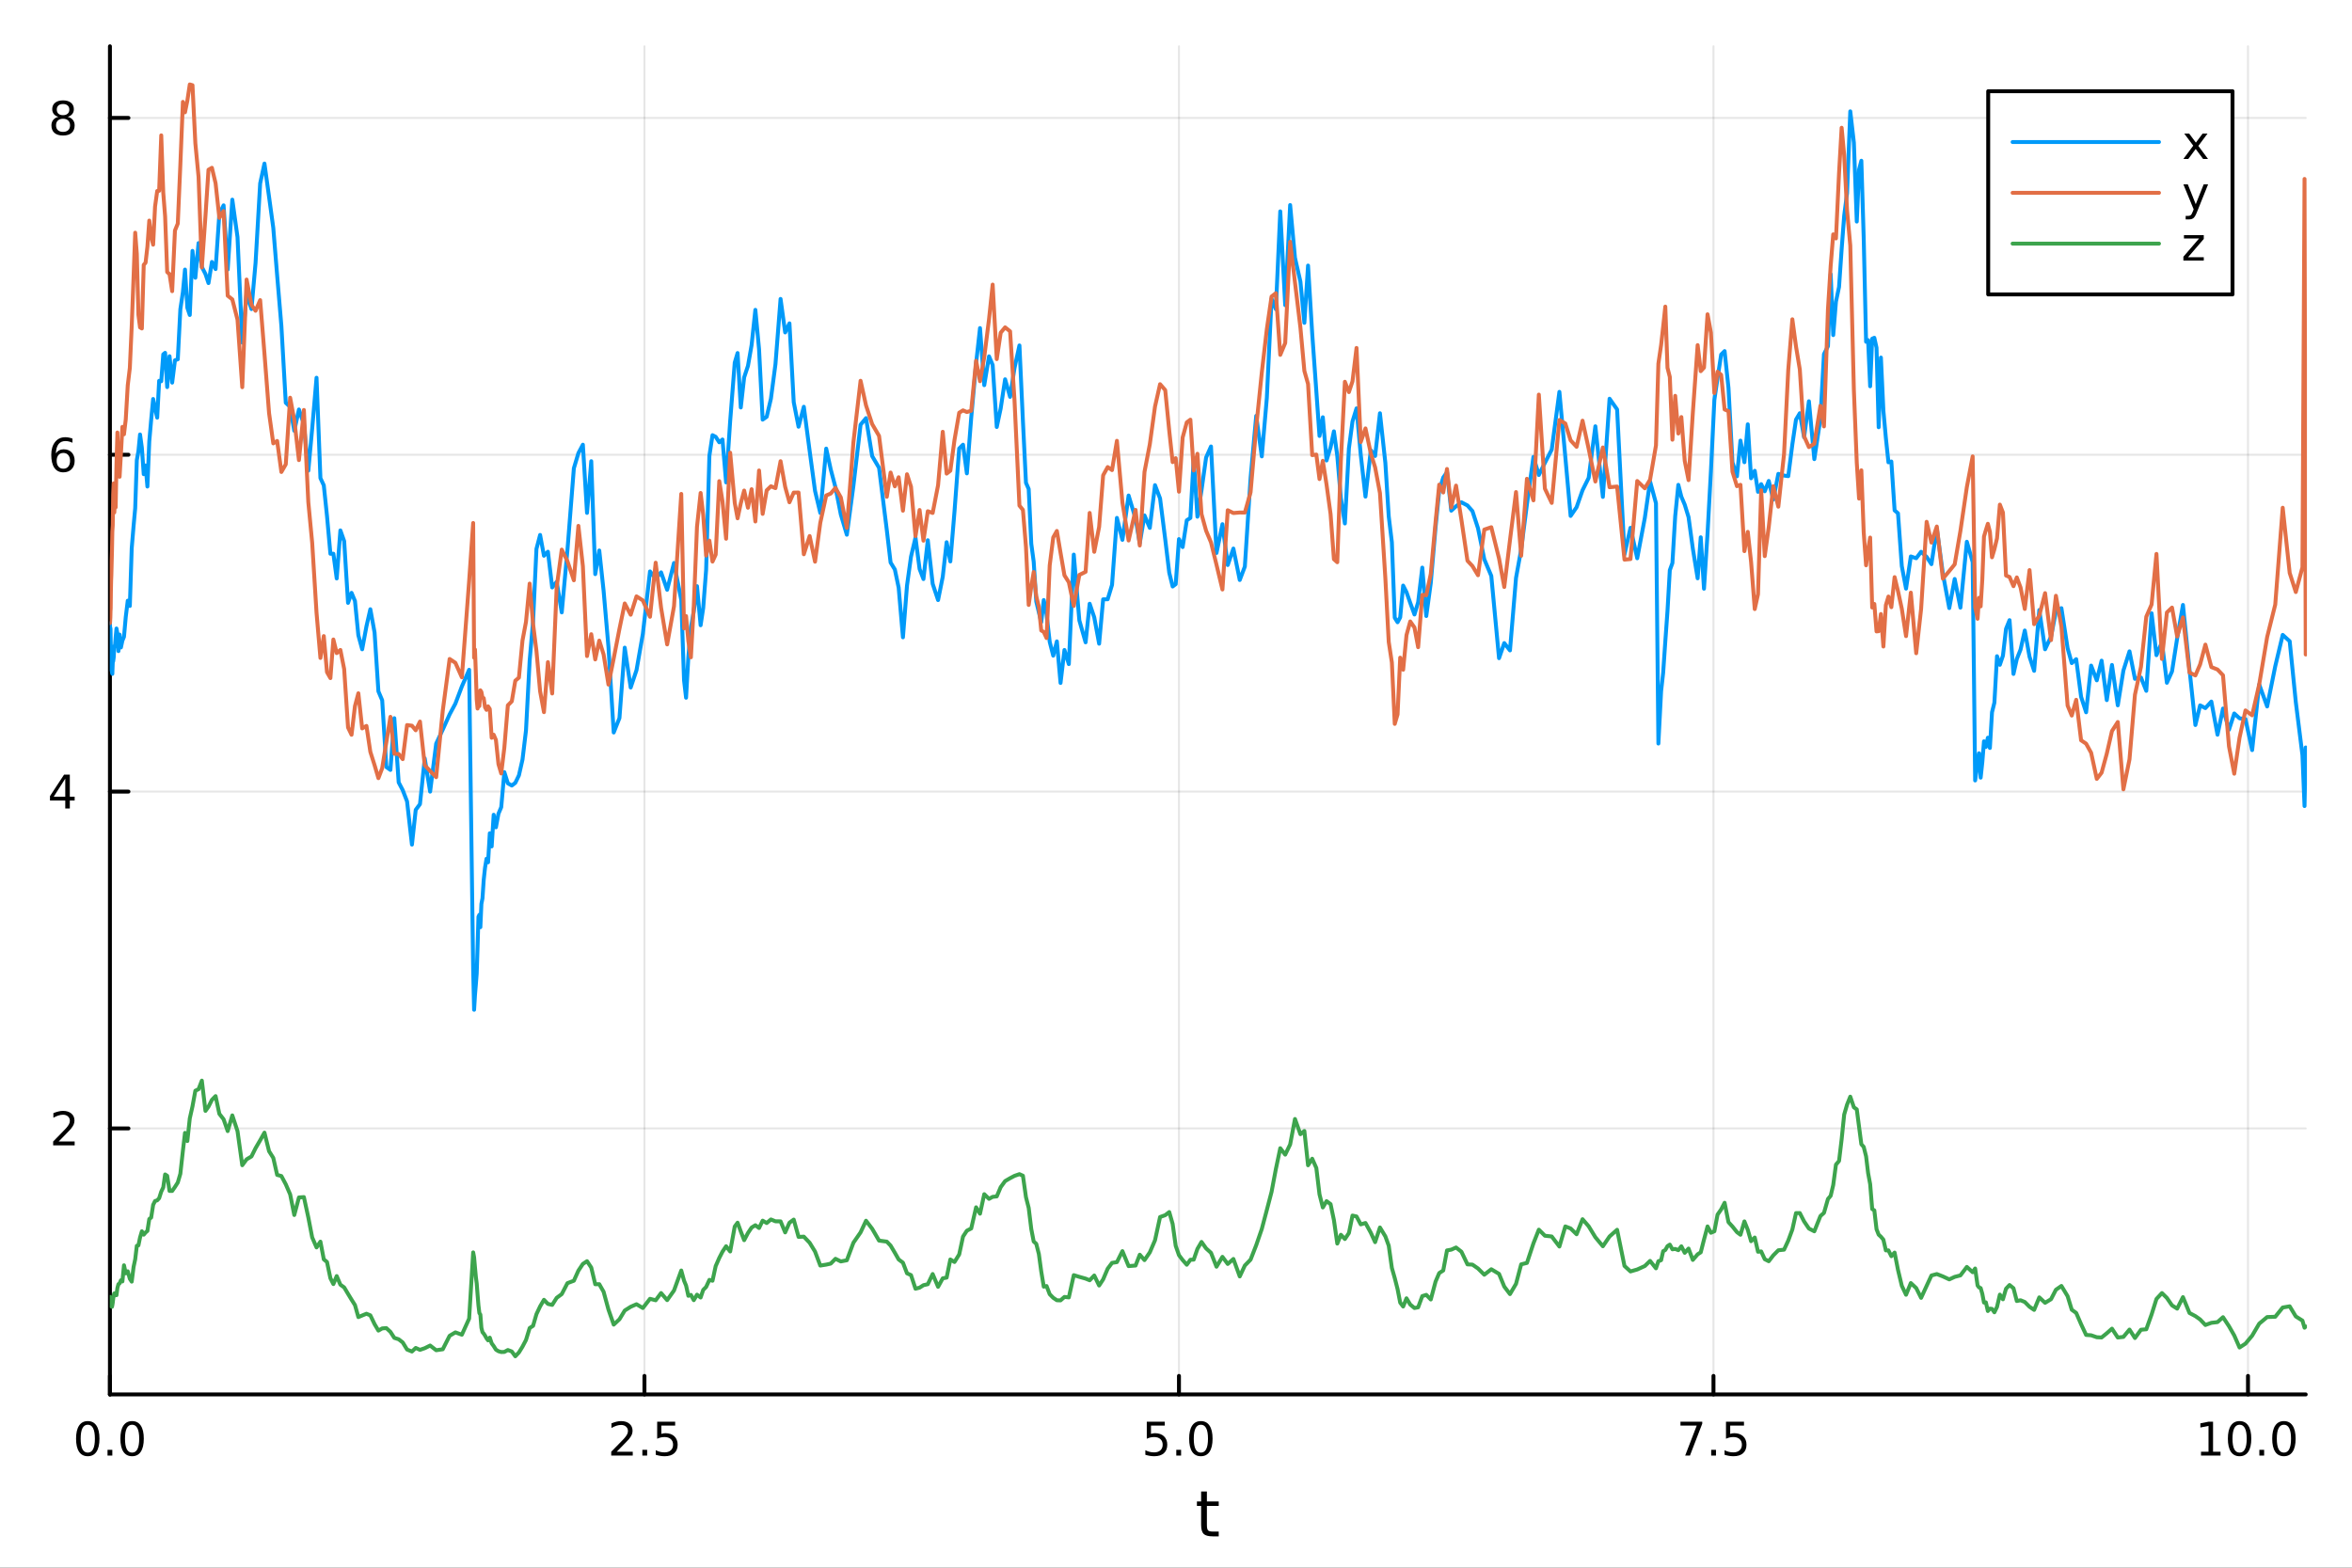 <?xml version="1.0" encoding="utf-8"?>
<svg xmlns="http://www.w3.org/2000/svg" xmlns:xlink="http://www.w3.org/1999/xlink" width="600" height="400" viewBox="0 0 2400 1600">
<rect x="0" y="0" width="2400" height="1600" fill="#333333" stroke="none"/>
<defs>
  <clipPath id="clip000">
    <rect x="0" y="0" width="2400" height="1600"/>
  </clipPath>
</defs>
<path clip-path="url(#clip000)" d="M0 1600 L2400 1600 L2400 0 L0 0  Z" fill="#ffffff" fill-rule="evenodd" fill-opacity="1"/>
<defs>
  <clipPath id="clip001">
    <rect x="480" y="0" width="1681" height="1600"/>
  </clipPath>
</defs>
<path clip-path="url(#clip000)" d="M112.177 1423.18 L2352.76 1423.18 L2352.76 47.244 L112.177 47.244  Z" fill="#ffffff" fill-rule="evenodd" fill-opacity="1"/>
<defs>
  <clipPath id="clip002">
    <rect x="112" y="47" width="2242" height="1377"/>
  </clipPath>
</defs>
<polyline clip-path="url(#clip002)" style="stroke:#000000; stroke-linecap:round; stroke-linejoin:round; stroke-width:2; stroke-opacity:0.1; fill:none" points="112.177,1423.18 112.177,47.244 "/>
<polyline clip-path="url(#clip002)" style="stroke:#000000; stroke-linecap:round; stroke-linejoin:round; stroke-width:2; stroke-opacity:0.1; fill:none" points="657.6,1423.18 657.6,47.244 "/>
<polyline clip-path="url(#clip002)" style="stroke:#000000; stroke-linecap:round; stroke-linejoin:round; stroke-width:2; stroke-opacity:0.1; fill:none" points="1203.02,1423.18 1203.02,47.244 "/>
<polyline clip-path="url(#clip002)" style="stroke:#000000; stroke-linecap:round; stroke-linejoin:round; stroke-width:2; stroke-opacity:0.1; fill:none" points="1748.45,1423.18 1748.45,47.244 "/>
<polyline clip-path="url(#clip002)" style="stroke:#000000; stroke-linecap:round; stroke-linejoin:round; stroke-width:2; stroke-opacity:0.1; fill:none" points="2293.87,1423.18 2293.87,47.244 "/>
<polyline clip-path="url(#clip002)" style="stroke:#000000; stroke-linecap:round; stroke-linejoin:round; stroke-width:2; stroke-opacity:0.1; fill:none" points="112.177,1151.67 2352.76,1151.67 "/>
<polyline clip-path="url(#clip002)" style="stroke:#000000; stroke-linecap:round; stroke-linejoin:round; stroke-width:2; stroke-opacity:0.1; fill:none" points="112.177,807.9 2352.76,807.9 "/>
<polyline clip-path="url(#clip002)" style="stroke:#000000; stroke-linecap:round; stroke-linejoin:round; stroke-width:2; stroke-opacity:0.1; fill:none" points="112.177,464.127 2352.76,464.127 "/>
<polyline clip-path="url(#clip002)" style="stroke:#000000; stroke-linecap:round; stroke-linejoin:round; stroke-width:2; stroke-opacity:0.1; fill:none" points="112.177,120.355 2352.76,120.355 "/>
<polyline clip-path="url(#clip000)" style="stroke:#000000; stroke-linecap:round; stroke-linejoin:round; stroke-width:4; stroke-opacity:1; fill:none" points="112.177,1423.18 2352.76,1423.18 "/>
<polyline clip-path="url(#clip000)" style="stroke:#000000; stroke-linecap:round; stroke-linejoin:round; stroke-width:4; stroke-opacity:1; fill:none" points="112.177,1423.18 112.177,1404.28 "/>
<polyline clip-path="url(#clip000)" style="stroke:#000000; stroke-linecap:round; stroke-linejoin:round; stroke-width:4; stroke-opacity:1; fill:none" points="657.6,1423.18 657.6,1404.28 "/>
<polyline clip-path="url(#clip000)" style="stroke:#000000; stroke-linecap:round; stroke-linejoin:round; stroke-width:4; stroke-opacity:1; fill:none" points="1203.02,1423.18 1203.02,1404.28 "/>
<polyline clip-path="url(#clip000)" style="stroke:#000000; stroke-linecap:round; stroke-linejoin:round; stroke-width:4; stroke-opacity:1; fill:none" points="1748.45,1423.18 1748.45,1404.28 "/>
<polyline clip-path="url(#clip000)" style="stroke:#000000; stroke-linecap:round; stroke-linejoin:round; stroke-width:4; stroke-opacity:1; fill:none" points="2293.87,1423.18 2293.87,1404.28 "/>
<path clip-path="url(#clip000)" d="M89.562 1454.1 Q85.951 1454.1 84.122 1457.66 Q82.316 1461.2 82.316 1468.33 Q82.316 1475.44 84.122 1479.01 Q85.951 1482.55 89.562 1482.55 Q93.196 1482.55 95.001 1479.01 Q96.83 1475.44 96.83 1468.33 Q96.83 1461.2 95.001 1457.66 Q93.196 1454.1 89.562 1454.1 M89.562 1450.39 Q95.372 1450.39 98.427 1455 Q101.506 1459.58 101.506 1468.33 Q101.506 1477.06 98.427 1481.67 Q95.372 1486.25 89.562 1486.25 Q83.751 1486.25 80.673 1481.67 Q77.617 1477.06 77.617 1468.33 Q77.617 1459.58 80.673 1455 Q83.751 1450.39 89.562 1450.39 Z" fill="#000000" fill-rule="nonzero" fill-opacity="1" /><path clip-path="url(#clip000)" d="M109.723 1479.7 L114.608 1479.7 L114.608 1485.58 L109.723 1485.58 L109.723 1479.7 Z" fill="#000000" fill-rule="nonzero" fill-opacity="1" /><path clip-path="url(#clip000)" d="M134.793 1454.1 Q131.182 1454.1 129.353 1457.66 Q127.547 1461.2 127.547 1468.33 Q127.547 1475.44 129.353 1479.01 Q131.182 1482.55 134.793 1482.55 Q138.427 1482.55 140.233 1479.01 Q142.061 1475.44 142.061 1468.33 Q142.061 1461.2 140.233 1457.66 Q138.427 1454.1 134.793 1454.1 M134.793 1450.39 Q140.603 1450.39 143.658 1455 Q146.737 1459.58 146.737 1468.33 Q146.737 1477.06 143.658 1481.67 Q140.603 1486.25 134.793 1486.25 Q128.983 1486.25 125.904 1481.67 Q122.848 1477.06 122.848 1468.33 Q122.848 1459.58 125.904 1455 Q128.983 1450.39 134.793 1450.39 Z" fill="#000000" fill-rule="nonzero" fill-opacity="1" /><path clip-path="url(#clip000)" d="M629.336 1481.64 L645.655 1481.64 L645.655 1485.58 L623.711 1485.58 L623.711 1481.64 Q626.373 1478.89 630.956 1474.26 Q635.563 1469.61 636.743 1468.27 Q638.989 1465.74 639.868 1464.01 Q640.771 1462.25 640.771 1460.56 Q640.771 1457.8 638.827 1456.07 Q636.905 1454.33 633.804 1454.33 Q631.605 1454.33 629.151 1455.09 Q626.72 1455.86 623.943 1457.41 L623.943 1452.69 Q626.767 1451.55 629.22 1450.97 Q631.674 1450.39 633.711 1450.39 Q639.081 1450.39 642.276 1453.08 Q645.47 1455.77 645.47 1460.26 Q645.47 1462.39 644.66 1464.31 Q643.873 1466.2 641.767 1468.8 Q641.188 1469.47 638.086 1472.69 Q634.984 1475.88 629.336 1481.64 Z" fill="#000000" fill-rule="nonzero" fill-opacity="1" /><path clip-path="url(#clip000)" d="M655.47 1479.7 L660.354 1479.7 L660.354 1485.58 L655.47 1485.58 L655.47 1479.7 Z" fill="#000000" fill-rule="nonzero" fill-opacity="1" /><path clip-path="url(#clip000)" d="M670.586 1451.02 L688.942 1451.02 L688.942 1454.96 L674.868 1454.96 L674.868 1463.43 Q675.887 1463.08 676.905 1462.92 Q677.924 1462.73 678.942 1462.73 Q684.729 1462.73 688.109 1465.9 Q691.489 1469.08 691.489 1474.49 Q691.489 1480.07 688.016 1483.17 Q684.544 1486.25 678.225 1486.25 Q676.049 1486.25 673.78 1485.88 Q671.535 1485.51 669.128 1484.77 L669.128 1480.07 Q671.211 1481.2 673.433 1481.76 Q675.655 1482.32 678.132 1482.32 Q682.137 1482.32 684.475 1480.21 Q686.813 1478.1 686.813 1474.49 Q686.813 1470.88 684.475 1468.77 Q682.137 1466.67 678.132 1466.67 Q676.257 1466.67 674.382 1467.08 Q672.53 1467.5 670.586 1468.38 L670.586 1451.02 Z" fill="#000000" fill-rule="nonzero" fill-opacity="1" /><path clip-path="url(#clip000)" d="M1170.19 1451.02 L1188.54 1451.02 L1188.54 1454.96 L1174.47 1454.96 L1174.47 1463.43 Q1175.49 1463.08 1176.51 1462.92 Q1177.52 1462.73 1178.54 1462.73 Q1184.33 1462.73 1187.71 1465.9 Q1191.09 1469.08 1191.09 1474.49 Q1191.09 1480.07 1187.62 1483.17 Q1184.15 1486.25 1177.83 1486.25 Q1175.65 1486.25 1173.38 1485.88 Q1171.14 1485.51 1168.73 1484.77 L1168.73 1480.07 Q1170.81 1481.2 1173.03 1481.76 Q1175.26 1482.32 1177.73 1482.32 Q1181.74 1482.32 1184.08 1480.21 Q1186.41 1478.1 1186.41 1474.49 Q1186.41 1470.88 1184.08 1468.77 Q1181.74 1466.67 1177.73 1466.67 Q1175.86 1466.67 1173.98 1467.08 Q1172.13 1467.5 1170.19 1468.38 L1170.19 1451.02 Z" fill="#000000" fill-rule="nonzero" fill-opacity="1" /><path clip-path="url(#clip000)" d="M1200.3 1479.7 L1205.19 1479.7 L1205.19 1485.58 L1200.3 1485.58 L1200.3 1479.7 Z" fill="#000000" fill-rule="nonzero" fill-opacity="1" /><path clip-path="url(#clip000)" d="M1225.37 1454.1 Q1221.76 1454.1 1219.93 1457.66 Q1218.13 1461.2 1218.13 1468.33 Q1218.13 1475.44 1219.93 1479.01 Q1221.76 1482.55 1225.37 1482.55 Q1229.01 1482.55 1230.81 1479.01 Q1232.64 1475.44 1232.64 1468.33 Q1232.64 1461.2 1230.81 1457.66 Q1229.01 1454.1 1225.37 1454.1 M1225.37 1450.39 Q1231.18 1450.39 1234.24 1455 Q1237.32 1459.58 1237.32 1468.33 Q1237.32 1477.06 1234.24 1481.67 Q1231.18 1486.25 1225.37 1486.25 Q1219.56 1486.25 1216.48 1481.67 Q1213.43 1477.06 1213.43 1468.33 Q1213.43 1459.58 1216.48 1455 Q1219.56 1450.39 1225.37 1450.39 Z" fill="#000000" fill-rule="nonzero" fill-opacity="1" /><path clip-path="url(#clip000)" d="M1714.76 1451.02 L1736.99 1451.02 L1736.99 1453.01 L1724.44 1485.58 L1719.56 1485.58 L1731.36 1454.96 L1714.76 1454.96 L1714.76 1451.02 Z" fill="#000000" fill-rule="nonzero" fill-opacity="1" /><path clip-path="url(#clip000)" d="M1746.11 1479.7 L1750.99 1479.7 L1750.99 1485.58 L1746.11 1485.58 L1746.11 1479.7 Z" fill="#000000" fill-rule="nonzero" fill-opacity="1" /><path clip-path="url(#clip000)" d="M1761.22 1451.02 L1779.58 1451.02 L1779.58 1454.96 L1765.51 1454.96 L1765.51 1463.43 Q1766.52 1463.08 1767.54 1462.92 Q1768.56 1462.73 1769.58 1462.73 Q1775.37 1462.73 1778.75 1465.9 Q1782.13 1469.08 1782.13 1474.49 Q1782.13 1480.07 1778.65 1483.17 Q1775.18 1486.25 1768.86 1486.25 Q1766.69 1486.25 1764.42 1485.88 Q1762.17 1485.51 1759.76 1484.77 L1759.76 1480.07 Q1761.85 1481.2 1764.07 1481.76 Q1766.29 1482.32 1768.77 1482.32 Q1772.77 1482.32 1775.11 1480.21 Q1777.45 1478.1 1777.45 1474.49 Q1777.45 1470.88 1775.11 1468.77 Q1772.77 1466.67 1768.77 1466.67 Q1766.89 1466.67 1765.02 1467.08 Q1763.17 1467.5 1761.22 1468.38 L1761.22 1451.02 Z" fill="#000000" fill-rule="nonzero" fill-opacity="1" /><path clip-path="url(#clip000)" d="M2245.94 1481.64 L2253.58 1481.64 L2253.58 1455.28 L2245.27 1456.95 L2245.27 1452.69 L2253.53 1451.02 L2258.21 1451.02 L2258.21 1481.64 L2265.85 1481.64 L2265.85 1485.58 L2245.94 1485.58 L2245.94 1481.64 Z" fill="#000000" fill-rule="nonzero" fill-opacity="1" /><path clip-path="url(#clip000)" d="M2285.29 1454.1 Q2281.68 1454.1 2279.85 1457.66 Q2278.05 1461.2 2278.05 1468.33 Q2278.05 1475.44 2279.85 1479.01 Q2281.68 1482.55 2285.29 1482.55 Q2288.93 1482.55 2290.73 1479.01 Q2292.56 1475.44 2292.56 1468.33 Q2292.56 1461.2 2290.73 1457.66 Q2288.93 1454.1 2285.29 1454.1 M2285.29 1450.39 Q2291.1 1450.39 2294.16 1455 Q2297.24 1459.58 2297.24 1468.33 Q2297.24 1477.06 2294.16 1481.67 Q2291.1 1486.25 2285.29 1486.25 Q2279.48 1486.25 2276.4 1481.67 Q2273.35 1477.06 2273.35 1468.33 Q2273.35 1459.58 2276.4 1455 Q2279.48 1450.39 2285.29 1450.39 Z" fill="#000000" fill-rule="nonzero" fill-opacity="1" /><path clip-path="url(#clip000)" d="M2305.45 1479.7 L2310.34 1479.7 L2310.34 1485.58 L2305.45 1485.58 L2305.45 1479.7 Z" fill="#000000" fill-rule="nonzero" fill-opacity="1" /><path clip-path="url(#clip000)" d="M2330.52 1454.1 Q2326.91 1454.1 2325.08 1457.66 Q2323.28 1461.2 2323.28 1468.33 Q2323.28 1475.44 2325.08 1479.01 Q2326.91 1482.55 2330.52 1482.55 Q2334.16 1482.55 2335.96 1479.01 Q2337.79 1475.44 2337.79 1468.33 Q2337.79 1461.2 2335.96 1457.66 Q2334.16 1454.1 2330.52 1454.1 M2330.52 1450.39 Q2336.33 1450.39 2339.39 1455 Q2342.47 1459.58 2342.47 1468.33 Q2342.47 1477.06 2339.39 1481.67 Q2336.33 1486.25 2330.52 1486.25 Q2324.71 1486.25 2321.63 1481.67 Q2318.58 1477.06 2318.58 1468.33 Q2318.58 1459.58 2321.63 1455 Q2324.71 1450.39 2330.52 1450.39 Z" fill="#000000" fill-rule="nonzero" fill-opacity="1" /><path clip-path="url(#clip000)" d="M1231.53 1522.27 L1231.53 1532.4 L1243.59 1532.4 L1243.59 1536.95 L1231.53 1536.95 L1231.53 1556.3 Q1231.53 1560.66 1232.71 1561.9 Q1233.91 1563.14 1237.58 1563.14 L1243.59 1563.14 L1243.59 1568.04 L1237.58 1568.04 Q1230.8 1568.04 1228.22 1565.53 Q1225.64 1562.98 1225.64 1556.3 L1225.64 1536.95 L1221.34 1536.95 L1221.34 1532.4 L1225.64 1532.4 L1225.64 1522.27 L1231.53 1522.27 Z" fill="#000000" fill-rule="nonzero" fill-opacity="1" /><polyline clip-path="url(#clip000)" style="stroke:#000000; stroke-linecap:round; stroke-linejoin:round; stroke-width:4; stroke-opacity:1; fill:none" points="112.177,1423.18 112.177,47.244 "/>
<polyline clip-path="url(#clip000)" style="stroke:#000000; stroke-linecap:round; stroke-linejoin:round; stroke-width:4; stroke-opacity:1; fill:none" points="112.177,1151.67 131.075,1151.67 "/>
<polyline clip-path="url(#clip000)" style="stroke:#000000; stroke-linecap:round; stroke-linejoin:round; stroke-width:4; stroke-opacity:1; fill:none" points="112.177,807.9 131.075,807.9 "/>
<polyline clip-path="url(#clip000)" style="stroke:#000000; stroke-linecap:round; stroke-linejoin:round; stroke-width:4; stroke-opacity:1; fill:none" points="112.177,464.127 131.075,464.127 "/>
<polyline clip-path="url(#clip000)" style="stroke:#000000; stroke-linecap:round; stroke-linejoin:round; stroke-width:4; stroke-opacity:1; fill:none" points="112.177,120.355 131.075,120.355 "/>
<path clip-path="url(#clip000)" d="M59.858 1165.02 L76.177 1165.02 L76.177 1168.95 L54.233 1168.95 L54.233 1165.02 Q56.895 1162.26 61.478 1157.63 Q66.085 1152.98 67.265 1151.64 Q69.51 1149.12 70.39 1147.38 Q71.293 1145.62 71.293 1143.93 Q71.293 1141.18 69.349 1139.44 Q67.427 1137.7 64.325 1137.7 Q62.126 1137.7 59.673 1138.47 Q57.242 1139.23 54.464 1140.78 L54.464 1136.06 Q57.288 1134.93 59.742 1134.35 Q62.196 1133.77 64.233 1133.77 Q69.603 1133.77 72.798 1136.45 Q75.992 1139.14 75.992 1143.63 Q75.992 1145.76 75.182 1147.68 Q74.395 1149.58 72.288 1152.17 Q71.71 1152.84 68.608 1156.06 Q65.506 1159.25 59.858 1165.02 Z" fill="#000000" fill-rule="nonzero" fill-opacity="1" /><path clip-path="url(#clip000)" d="M66.594 794.694 L54.788 813.143 L66.594 813.143 L66.594 794.694 M65.367 790.62 L71.247 790.62 L71.247 813.143 L76.177 813.143 L76.177 817.032 L71.247 817.032 L71.247 825.18 L66.594 825.18 L66.594 817.032 L50.992 817.032 L50.992 812.518 L65.367 790.62 Z" fill="#000000" fill-rule="nonzero" fill-opacity="1" /><path clip-path="url(#clip000)" d="M64.65 462.264 Q61.501 462.264 59.65 464.417 Q57.821 466.57 57.821 470.32 Q57.821 474.046 59.65 476.222 Q61.501 478.375 64.65 478.375 Q67.798 478.375 69.626 476.222 Q71.478 474.046 71.478 470.32 Q71.478 466.57 69.626 464.417 Q67.798 462.264 64.65 462.264 M73.932 447.611 L73.932 451.871 Q72.173 451.037 70.367 450.597 Q68.585 450.158 66.825 450.158 Q62.196 450.158 59.742 453.283 Q57.312 456.408 56.964 462.727 Q58.33 460.713 60.39 459.648 Q62.45 458.56 64.927 458.56 Q70.135 458.56 73.145 461.732 Q76.177 464.88 76.177 470.32 Q76.177 475.644 73.029 478.861 Q69.881 482.079 64.65 482.079 Q58.654 482.079 55.483 477.495 Q52.312 472.889 52.312 464.162 Q52.312 455.968 56.2 451.107 Q60.089 446.222 66.64 446.222 Q68.399 446.222 70.182 446.57 Q71.987 446.917 73.932 447.611 Z" fill="#000000" fill-rule="nonzero" fill-opacity="1" /><path clip-path="url(#clip000)" d="M64.325 121.223 Q60.992 121.223 59.071 123.005 Q57.173 124.788 57.173 127.913 Q57.173 131.038 59.071 132.82 Q60.992 134.602 64.325 134.602 Q67.659 134.602 69.58 132.82 Q71.501 131.014 71.501 127.913 Q71.501 124.788 69.58 123.005 Q67.682 121.223 64.325 121.223 M59.65 119.232 Q56.64 118.491 54.95 116.431 Q53.284 114.371 53.284 111.408 Q53.284 107.265 56.224 104.857 Q59.187 102.45 64.325 102.45 Q69.487 102.45 72.427 104.857 Q75.367 107.265 75.367 111.408 Q75.367 114.371 73.677 116.431 Q72.01 118.491 69.024 119.232 Q72.404 120.019 74.279 122.311 Q76.177 124.602 76.177 127.913 Q76.177 132.936 73.099 135.621 Q70.043 138.306 64.325 138.306 Q58.608 138.306 55.529 135.621 Q52.474 132.936 52.474 127.913 Q52.474 124.602 54.372 122.311 Q56.27 120.019 59.65 119.232 M57.937 111.848 Q57.937 114.533 59.603 116.038 Q61.293 117.542 64.325 117.542 Q67.335 117.542 69.024 116.038 Q70.737 114.533 70.737 111.848 Q70.737 109.163 69.024 107.658 Q67.335 106.153 64.325 106.153 Q61.293 106.153 59.603 107.658 Q57.937 109.163 57.937 111.848 Z" fill="#000000" fill-rule="nonzero" fill-opacity="1" /><polyline clip-path="url(#clip002)" style="stroke:#009af9; stroke-linecap:round; stroke-linejoin:round; stroke-width:4; stroke-opacity:1; fill:none" points="112.177,636.014 112.347,640.229 112.474,649.291 112.617,640.854 112.778,641.964 112.959,653.983 113.163,664.149 113.392,683.512 113.649,683.406 113.939,680.952 114.265,686.358 114.632,687.748 115.045,676.071 115.509,674.84 116.031,670.967 116.619,659.452 117.28,660.025 118.024,650.375 118.86,641.475 119.801,646.695 120.86,664.524 122.052,647.688 123.392,660.82 124.899,653.813 126.509,649.946 128.32,629.645 130.357,613.062 132.479,618.463 134.406,559.524 136.319,536.619 137.96,518.653 139.613,469.581 141.25,460.453 142.905,443.424 144.766,457.069 146.661,483.944 148.55,475.072 150.414,496.557 152.324,450.512 154.253,428.453 156.268,407.207 158.221,416.586 160.415,426.264 162.392,388.658 164.544,389.1 166.593,361.659 168.479,360.11 170.602,395.058 172.99,363.593 175.676,390.502 178.527,367.718 181.416,366.679 184.032,315.635 186.647,298.031 188.778,275.127 191.176,314.109 193.655,321.482 196.419,256.071 199.34,283.482 202.607,248.109 205.963,272.495 209.652,279.651 212.75,288.917 216.236,267.348 219.984,274.629 223.829,218.214 228.155,209.572 232.343,275.116 237.055,203.768 242.356,241.995 247.206,349.662 251.624,300.042 256.595,315.431 260.774,268.354 265.475,187.171 269.852,166.935 274.557,200.972 278.854,232.502 282.805,281.124 287.123,332.611 291.606,411.048 296.069,415.278 300.289,439.638 305.037,417.927 310.091,432.974 314.606,480.351 318.554,437.407 322.995,385.516 326.963,487.976 330.398,495.327 333.666,526.523 337.148,565.192 340.177,565.139 343.584,590.382 347.338,541.35 351.186,552.271 355.147,615.297 358.718,605.076 362.211,613.37 365.67,648.33 369.562,662.682 373.94,639.171 377.897,621.794 382.219,645.561 386.127,705.574 389.997,714.719 394.221,782.827 398.379,785.796 402.349,733.003 406.816,798.525 410.927,806.405 415.36,817.901 420.348,862.028 424.202,826.564 428.538,820.705 433.416,774.063 438.904,807.935 445.077,758.966 451.795,744.642 458.798,729.102 464.678,718.136 471.293,700.604 478.704,683.596 482.822,989.845 483.777,1030.61 484.691,1015.41 485.569,1004.77 486.439,993.681 487.314,966.821 488.212,935.653 489.157,933.621 490.172,946.313 491.224,922.546 492.335,916.818 493.586,898.021 494.93,885.639 496.437,876.415 498.035,880.085 499.79,850.457 501.713,863.853 503.752,831.547 506.046,844.357 508.627,830.492 511.454,823.818 514.634,788.06 518.212,799.456 522.237,801.736 525.809,799.023 529.509,791.348 533.157,775.269 536.722,745.492 540.464,674.374 543.969,633.896 547.394,560.228 551.131,545.956 555.055,567.208 559.106,563.095 563.458,599.553 568.05,593.858 573.217,625.025 579.03,561.369 585.57,477.948 590.2,462.487 594.77,453.854 599.006,523.463 603.322,470.706 607.382,585.969 611.503,561.835 615.916,602.912 620.88,660.246 626.237,747.584 632.093,732.854 637.485,661.009 643.551,701.691 649.495,683.986 655.977,646.886 663.269,583.198 669.051,590.634 674.568,584.152 680.776,601.929 687.759,574.61 695.167,612.417 698,694.335 700.07,712.109 702.399,670.666 705.001,640.514 707.927,623.903 711.22,598.244 714.924,638.126 717.563,620.523 720.532,581.69 723.873,465.187 727.037,444.141 730.292,445.804 733.954,451.43 737.233,448.547 740.922,492.33 745.072,429.757 749.74,370.082 752.64,360.312 755.903,415.867 759.35,385.114 763.228,373.427 766.939,352.169 770.774,316.245 774.542,356.401 778.217,428.268 782.353,425.373 786.658,406.874 791.289,371.692 796.5,305.095 801.195,339.279 805.558,330.024 809.926,410.474 814.84,435.517 820.234,415.145 826.176,460.281 831.667,501.01 837.036,523.534 843.076,457.842 847.67,479.002 852.523,497.398 857.982,525.15 864.123,545.751 870.837,495.718 878.139,433.456 883.699,426.721 889.955,465.487 896.993,477.449 904.91,541.038 908.771,574.119 913.115,581.215 916.997,599.734 921.364,650.457 925.521,597.553 929.592,568.138 934.172,548.729 938.351,580.712 942.297,590.997 946.736,551.369 951.703,595.873 957.218,612.435 961.993,588.672 965.948,553.392 969.73,573.023 973.986,521.827 978.773,457.741 982.673,453.859 986.611,483.142 991.04,426.403 996.023,370.864 1000.01,334.851 1004.34,393.115 1009.21,363.705 1012.92,372.519 1017.1,435.779 1021.11,416.871 1025.62,387.106 1030.7,405.03 1035.19,375.716 1040.24,352.562 1043.81,430.069 1046.91,492.746 1049.69,499.087 1052.32,554.981 1054.79,573.305 1057.41,613.859 1060.06,624.982 1062.5,634.979 1065.06,612.432 1067.91,627.01 1071.12,655.06 1074.73,669.164 1078.44,654.62 1082.18,697.028 1086.16,663.372 1090.65,677.788 1095.69,566.025 1101.36,633.143 1107.75,655.581 1111.9,616.172 1116.58,630.058 1121.56,656.971 1125.66,611.689 1130.29,611.602 1134.72,596.95 1139.71,528.574 1145.32,550.977 1151.64,505.726 1158.74,529.328 1163.03,554.434 1167.85,526.044 1173.27,538.764 1178.58,495.138 1183.74,508.704 1189.01,550.45 1193.11,584.511 1196.57,598.583 1199.7,596.178 1203.03,550.205 1206.78,558.346 1210.99,531.032 1214.68,528.616 1218.06,468.145 1221.86,527.347 1226.03,500.408 1230.72,466.927 1235.71,455.676 1241.32,564.379 1247.38,534.988 1252.8,576.666 1258.56,559.868 1265.05,591.967 1270.25,578.244 1276.1,487.757 1281.85,424.442 1287.54,465.802 1292.68,406.182 1297.51,304.92 1301.91,315.584 1306.39,215.712 1311.43,311.463 1316.47,209.279 1321.4,263.124 1326.95,287.413 1330.99,329.477 1334.75,271.054 1338.98,340.365 1343.19,399.247 1346.42,444.925 1349.82,425.878 1353.61,469.965 1357.73,456.524 1361.14,440.228 1364.58,465.303 1368.23,508.622 1372.33,534.254 1376.43,457.635 1380.09,430.162 1384.21,416.768 1388.51,464.007 1393.34,506.85 1398.78,459.512 1403.17,465.385 1408.11,421.767 1413.63,472.432 1417.08,526.99 1420.27,553.399 1423.22,630.493 1426.08,635.083 1428.77,630.091 1431.79,597.64 1435.2,604.393 1439.02,615.328 1443.33,627.165 1447.08,614.705 1451.31,579.312 1455.39,628.717 1459.98,595.003 1464.87,537.903 1468.59,500.804 1472.68,487.407 1476.53,481.922 1480.87,521.19 1485.75,516.711 1491.24,512.613 1497.42,515.882 1502.49,521.644 1508.18,539.184 1514.59,570.827 1521.72,587.77 1529.63,671.746 1534.97,656.348 1540.79,663.821 1546.96,589.801 1552.21,560.751 1558.1,514.678 1564.74,466.308 1570.24,484.794 1576.43,472.405 1583.39,458.89 1591.22,399.939 1597.26,466.36 1602.67,526.57 1608.76,517.681 1614.84,500.295 1621.11,487.693 1627.92,435.079 1635.58,507.146 1642.41,406.94 1650.1,417.855 1657.64,565.798 1663.76,538.672 1670.64,569.768 1678.39,528.573 1683.74,491.358 1689.77,513.605 1692.23,758.847 1695.01,705.433 1697.1,686.607 1699.29,654.656 1701.52,623.462 1703.89,581.962 1706.55,574.635 1709.39,526.775 1712.59,494.846 1715.66,506.937 1719.11,515.054 1723,527.762 1727.37,559.904 1732.29,590.234 1735.45,548.37 1738.77,600.855 1742.39,544.369 1745.83,481.083 1749.35,408.168 1752.61,385.82 1756.28,361.909 1759.8,358.317 1763.76,395.965 1767.83,471.892 1772.4,486.141 1775.98,449.694 1780,471.741 1783.45,433.07 1786.81,488.129 1790.56,480.485 1793.89,501.976 1797.12,494.114 1800.76,501.405 1804.85,490.84 1809.45,509.929 1814.63,483.624 1820.46,485.36 1824.77,485.981 1828.93,453.532 1832.66,428.264 1836.54,421.727 1840.91,446.277 1845.83,409.547 1851.35,468.589 1857.57,427.168 1861.19,361.441 1865.26,353.362 1868.04,279.779 1870.64,341.994 1873.43,307.851 1876.57,292.874 1879.22,254.449 1881.82,220.068 1884.75,197.223 1888.04,113.63 1891.71,145.587 1894.67,226.143 1897,173.139 1899.34,164.057 1901.74,242.815 1904.17,348.824 1906.24,347.149 1908.32,394.249 1910.4,345.689 1912.58,344.742 1914.83,354.952 1917.01,436.042 1919.3,364.935 1921.83,419.139 1924.35,446.932 1926.98,471.845 1929.95,471.026 1933.28,520.907 1936.73,523.883 1940.61,577.781 1944.94,600.749 1949.82,567.923 1955.31,569.74 1960.32,563.167 1965.96,568.401 1970.85,575.793 1976.34,539.579 1982.53,585.57 1989.05,620.612 1994.58,590.921 2000.42,620.161 2006.99,552.92 2012.92,573.748 2015.45,796.534 2017.93,778.07 2019.41,768.805 2021.08,793.657 2022.76,777.985 2024.47,756.588 2026.39,762.362 2028.42,752.92 2030.5,763.377 2032.66,726.922 2035.09,717.174 2037.77,669.726 2040.68,678.509 2043.81,669.226 2046.98,641.736 2050.55,632.925 2054.57,687.835 2057.97,672.564 2061.8,662.96 2066.11,643.509 2070.96,670.354 2075.64,684.655 2080.9,622.628 2086.82,662.669 2092.88,649.79 2097.88,623.928 2103.49,620.719 2109.81,661.667 2114.04,676.759 2118.57,672.76 2123.56,711.172 2128.68,726.97 2133.81,679.312 2139.58,694.37 2144.48,674.274 2149.78,714.55 2155.07,678.663 2161.01,719.875 2166.74,684.318 2172.95,664.768 2178.52,692.834 2184.67,691.498 2190.09,705.079 2195.5,625.897 2200.47,668.702 2206.06,655.422 2211.11,696.868 2216.34,685.246 2221.6,651.401 2227.51,617.419 2234.17,683.355 2240.19,739.958 2245,719.916 2250.4,722.692 2256.48,716.031 2262.77,749.854 2268.37,723.13 2274.47,744.78 2279.85,728.188 2285.24,733.119 2291.29,733.913 2298.1,765.559 2305.31,698.57 2313.42,721.029 2321.68,679.966 2329.3,647.997 2336.42,654.462 2342.66,716.581 2349.42,770.655 2351.56,822.672 2352.76,762.896 "/>
<polyline clip-path="url(#clip002)" style="stroke:#e26f46; stroke-linecap:round; stroke-linejoin:round; stroke-width:4; stroke-opacity:1; fill:none" points="112.177,636.014 112.347,635.082 112.474,632.469 112.617,630.327 112.778,623.835 112.959,621.017 113.163,603.49 113.392,592.842 113.649,586.477 113.939,574.671 114.265,562.098 114.632,542.596 115.045,536.083 115.509,504.71 116.031,493.318 116.619,523.043 117.28,510.577 118.024,517.77 118.86,473.771 119.801,441.426 120.86,483.123 122.052,486.605 123.392,463.081 124.899,435.661 126.509,443.239 128.32,428.109 130.357,393.271 132.479,375.539 134.406,332.642 136.319,282.025 137.96,237.489 139.613,259.082 141.25,321.335 142.905,334.154 144.766,335.238 146.661,270.307 148.55,268.124 150.414,251.811 152.324,225.135 154.253,241.468 156.268,249.708 158.221,210.842 160.415,194.934 162.392,194.721 164.544,138.144 166.593,196.615 168.479,220.837 170.602,277.635 172.99,279.824 175.676,297.189 178.527,235.281 181.416,228.169 184.032,168.036 186.647,103.98 188.778,114.615 191.176,102.703 193.655,86.186 196.419,86.978 199.34,146.257 202.607,180.445 205.963,272.993 209.652,220.431 212.75,173.242 216.236,171.245 219.984,187.004 223.829,222.427 228.155,215.354 232.343,301.801 237.055,305.556 242.356,326.239 247.206,395.18 251.624,285.291 256.595,311.201 260.774,317.19 265.475,306.318 269.852,360.876 274.557,421.611 278.854,452.518 282.805,450.061 287.123,481.715 291.606,473.884 296.069,405.914 300.289,428.623 305.037,469.598 310.091,418.417 314.606,512.478 318.554,553.997 322.995,625.48 326.963,671.502 330.398,649.181 333.666,686.017 337.148,692.088 340.177,652.671 343.584,666.553 347.338,663.33 351.186,682.835 355.147,742.477 358.718,749.921 362.211,720.639 365.67,707.567 369.562,743.421 373.94,740.864 377.897,767.327 382.219,780.95 386.127,794.192 389.997,784.012 394.221,757.492 398.379,731.611 402.349,769.279 406.816,769.552 410.927,774.793 415.36,740.006 420.348,740.658 424.202,745.333 428.538,736.433 433.416,780.982 438.904,786.891 445.077,793.201 451.795,725.321 458.798,672.555 464.678,676.472 471.293,691.295 478.704,593.15 482.822,533.764 483.777,671.227 484.691,662.912 485.569,687.129 486.439,713.952 487.314,723.16 488.212,719.264 489.157,720.65 490.172,704.536 491.224,706.198 492.335,712.107 493.586,712.513 494.93,721.836 496.437,724.494 498.035,720.918 499.79,723.598 501.713,753 503.752,749.85 506.046,755.225 508.627,779.854 511.454,789.433 514.634,763.023 518.212,719.882 522.237,715.795 525.809,694.76 529.509,691.611 533.157,653.682 536.722,634.706 540.464,595.625 543.969,636.954 547.394,664.342 551.131,705.549 555.055,726.83 559.106,675.77 563.458,707.777 568.05,598.961 573.217,560.933 579.03,572.798 585.57,592.255 590.2,536.708 594.77,577.812 599.006,669.581 603.322,647.267 607.382,673.025 611.503,653.805 615.916,667.923 620.88,698.712 626.237,671.981 632.093,641.826 637.485,615.891 643.551,627.397 649.495,608.647 655.977,612.793 663.269,629.486 669.051,574.284 674.568,620.236 680.776,657.7 687.759,618.744 695.167,504.088 698,641.322 700.07,628.765 702.399,654.069 705.001,670.876 707.927,618.81 711.22,537.548 714.924,503.125 717.563,525.212 720.532,567.052 723.873,551.753 727.037,573.16 730.292,566.055 733.954,491.057 737.233,511.658 740.922,549.857 745.072,462.033 749.74,513.215 752.64,529.007 755.903,513.714 759.35,500.65 763.228,518.183 766.939,499.29 770.774,532.239 774.542,480.175 778.217,524.478 782.353,500.446 786.658,496.283 791.289,498.199 796.5,470.709 801.195,496.914 805.558,512.644 809.926,502.722 814.84,502.69 820.234,565.702 826.176,547.091 831.667,573.265 837.036,533.568 843.076,505.662 847.67,503.733 852.523,497.891 857.982,507.672 864.123,538.837 870.837,451.32 878.139,388.617 883.699,413.779 889.955,432.829 896.993,444.872 904.91,507.042 908.771,482.277 913.115,496.367 916.997,487.076 921.364,521.224 925.521,484.03 929.592,496.671 934.172,547.202 938.351,520.502 942.297,551.823 946.736,521.768 951.703,523.535 957.218,495.208 961.993,440.676 965.948,483.384 969.73,480.397 973.986,448.956 978.773,421.232 982.673,418.817 986.611,420.512 991.04,419.208 996.023,368.107 1000.01,389.083 1004.34,364.425 1009.21,325.743 1012.92,290.455 1017.1,366.509 1021.11,339.555 1025.62,334.108 1030.7,338.15 1035.19,408.186 1040.24,516.01 1043.81,520.425 1046.91,558.293 1049.69,617.414 1052.32,598.648 1054.79,583.782 1057.41,608.515 1060.06,619.265 1062.5,643.463 1065.06,644.978 1067.91,651.22 1071.12,577.112 1074.73,548.49 1078.44,541.903 1082.18,564.131 1086.16,587.183 1090.65,594.285 1095.69,618.454 1101.36,586.778 1107.75,583.619 1111.9,523.5 1116.58,563.186 1121.56,537.739 1125.66,485.113 1130.29,476.695 1134.72,479.783 1139.71,449.895 1145.32,512.88 1151.64,551.639 1158.74,520.386 1163.03,556.764 1167.85,481.638 1173.27,453.448 1178.58,414.969 1183.74,392.092 1189.01,398.154 1193.11,439.69 1196.57,471.663 1199.7,467.614 1203.03,501.84 1206.78,446.527 1210.99,431.099 1214.68,428.319 1218.06,480.161 1221.86,463.134 1226.03,524.658 1230.72,541.677 1235.71,553.542 1241.32,576.39 1247.38,601.637 1252.8,520.758 1258.56,523.609 1265.05,523.067 1270.25,523.147 1276.1,502.414 1281.85,435.826 1287.54,380.321 1292.68,335.925 1297.51,302.646 1301.91,299.223 1306.39,362.18 1311.43,350.102 1316.47,246.727 1321.4,288.13 1326.95,334.302 1330.99,378.576 1334.75,391.904 1338.98,464.531 1343.19,463.948 1346.42,488.95 1349.82,470.295 1353.61,494.527 1357.73,524.652 1361.14,570.744 1364.58,573.819 1368.23,470.443 1372.33,389.635 1376.43,400.188 1380.09,389.192 1384.21,355.112 1388.51,451.139 1393.34,437.248 1398.78,462.736 1403.17,476.891 1408.11,503.207 1413.63,590.156 1417.08,655.176 1420.27,676.121 1423.22,738.808 1426.08,729.141 1428.77,671.216 1431.79,683.537 1435.2,648.202 1439.02,634.249 1443.33,640.427 1447.08,660.522 1451.31,607.156 1455.39,607.521 1459.98,585.749 1464.87,532.537 1468.59,494.626 1472.68,502.642 1476.53,478.648 1480.87,517.913 1485.75,495.601 1491.24,530.516 1497.42,572.29 1502.49,577.717 1508.18,587.108 1514.59,540.495 1521.72,538.084 1529.63,570.004 1534.97,599.103 1540.79,551.287 1546.96,502.181 1552.21,567.247 1558.1,488.638 1564.74,510.674 1570.24,402.731 1576.43,498.726 1583.39,513.283 1591.22,428.628 1597.26,432.219 1602.67,449.442 1608.76,456.024 1614.84,429.346 1621.11,458.136 1627.92,491.454 1635.58,456.674 1642.41,497.285 1650.1,496.575 1657.64,571.156 1663.76,570.576 1670.64,490.909 1678.39,498.366 1683.74,489.579 1689.77,454.638 1692.23,371.114 1695.01,352.168 1697.1,333.449 1699.29,312.924 1701.52,375.417 1703.89,384.726 1706.55,448.77 1709.39,403.978 1712.59,442.463 1715.66,425.646 1719.11,470.329 1723,490.021 1727.37,421.459 1732.29,352.25 1735.45,378.829 1738.77,375.196 1742.39,320.773 1745.83,339.485 1749.35,401.13 1752.61,379.343 1756.28,382.568 1759.8,417.893 1763.76,419.639 1767.83,481.427 1772.4,496.205 1775.98,494.806 1780,562.517 1783.45,542.824 1786.81,573.411 1790.56,621.618 1793.89,606.442 1797.12,500.428 1800.76,567.593 1804.85,537.936 1809.45,496.184 1814.63,517.148 1820.46,463.233 1824.77,377.325 1828.93,325.875 1832.66,353.601 1836.54,377.079 1840.91,445.296 1845.83,456.302 1851.35,452.891 1857.57,414.186 1861.19,435.209 1865.26,315.719 1868.04,271.217 1870.64,239.193 1873.43,243.345 1876.57,176.689 1879.22,130.385 1881.82,158.306 1884.75,214.782 1888.04,250.491 1891.71,398.142 1894.67,472.194 1897,508.869 1899.34,480.017 1901.74,543.082 1904.17,576.973 1906.24,561.028 1908.32,548.635 1910.4,620.054 1912.58,616.399 1914.83,644.44 1917.01,644.17 1919.3,626.686 1921.83,659.851 1924.35,617.567 1926.98,608.832 1929.95,619.693 1933.28,589.034 1936.73,603.291 1940.61,621.262 1944.94,649.235 1949.82,604.859 1955.31,666.696 1960.32,621.442 1965.96,532.564 1970.85,553.766 1976.34,537.371 1982.53,590.608 1989.05,582.797 1994.58,575.983 2000.42,541.899 2006.99,497.127 2012.92,465.798 2015.45,619.814 2017.93,631.541 2019.41,610.116 2021.08,618.879 2022.76,591.263 2024.47,547.607 2026.39,541.062 2028.42,534.569 2030.5,542.731 2032.66,568.804 2035.09,560.677 2037.77,549.443 2040.68,515.01 2043.81,523.106 2046.98,587.381 2050.55,588.881 2054.57,598.268 2057.97,589.328 2061.8,599.606 2066.11,621.516 2070.96,581.848 2075.64,637.032 2080.9,628.287 2086.82,605.373 2092.88,653.336 2097.88,608.055 2103.49,639.614 2109.81,720.153 2114.04,730.322 2118.57,714.221 2123.56,755.567 2128.68,758.992 2133.81,768.285 2139.58,794.955 2144.48,788.649 2149.78,769.206 2155.07,746.137 2161.01,736.899 2166.74,805.605 2172.95,775.003 2178.52,709.038 2184.67,680.491 2190.09,629.414 2195.5,616.963 2200.47,565.329 2206.06,672.534 2211.11,625.101 2216.34,620.099 2221.6,649.642 2227.51,630.093 2234.17,686.408 2240.19,689.355 2245,678.139 2250.4,657.892 2256.48,680.807 2262.77,683.319 2268.37,689.214 2274.47,761.718 2279.85,789.651 2285.24,752.88 2291.29,725.069 2298.1,730.058 2305.31,698.561 2313.42,650.155 2321.68,617.046 2329.3,518.206 2336.42,584.768 2342.66,604.256 2349.42,579.076 2351.56,182.644 2352.76,667.975 "/>
<polyline clip-path="url(#clip002)" style="stroke:#3da44d; stroke-linecap:round; stroke-linejoin:round; stroke-width:4; stroke-opacity:1; fill:none" points="112.177,1323.56 112.347,1326.37 112.474,1327.77 112.617,1328.58 112.778,1328.81 112.959,1327.84 113.163,1330.47 113.392,1331.9 113.649,1333.39 113.939,1332.53 114.265,1333.73 114.632,1332.11 115.045,1329.56 115.509,1325.47 116.031,1322.01 116.619,1320.08 117.28,1322.12 118.024,1319.57 118.86,1321.89 119.801,1314.55 120.86,1310.66 122.052,1309.86 123.392,1306.66 124.899,1307.83 126.509,1291.37 128.32,1299.59 130.357,1297.5 132.479,1305.13 134.406,1308.06 136.319,1292.96 137.96,1285.27 139.613,1271.48 141.25,1271.04 142.905,1262.99 144.766,1256.65 146.661,1260.12 148.55,1257.87 150.414,1256.29 152.324,1244.16 154.253,1242.64 156.268,1229.71 158.221,1225.78 160.415,1225.09 162.392,1222.91 164.544,1216.16 166.593,1211.88 168.479,1198.65 170.602,1200.04 172.99,1215.48 175.676,1215.51 178.527,1211.43 181.416,1206.89 184.032,1197.95 186.647,1174.31 188.778,1156.23 191.176,1164.55 193.655,1141.46 196.419,1129.17 199.34,1113.21 202.607,1111.66 205.963,1102.9 209.652,1133.79 212.75,1129.44 216.236,1122.55 219.984,1118.71 223.829,1136.81 228.155,1142.34 232.343,1154.4 237.055,1138.39 242.356,1154.43 247.206,1189.24 251.624,1183.24 256.595,1180.27 260.774,1171.85 265.475,1163.79 269.852,1155.99 274.557,1174.95 278.854,1181.75 282.805,1199.12 287.123,1200.27 291.606,1208.69 296.069,1218.99 300.289,1240.04 305.037,1222.14 310.091,1221.77 314.606,1242.52 318.554,1262.96 322.995,1273.14 326.963,1267.23 330.398,1285.3 333.666,1288.01 337.148,1304.57 340.177,1310.54 343.584,1302.39 347.338,1311.19 351.186,1313.92 355.147,1320.55 358.718,1326.42 362.211,1331.96 365.67,1344.24 369.562,1342.6 373.94,1340.82 377.897,1342.45 382.219,1351.45 386.127,1358.02 389.997,1355.79 394.221,1355.48 398.379,1359.29 402.349,1365.44 406.816,1366.89 410.927,1370.08 415.36,1377.35 420.348,1379.38 424.202,1375.73 428.538,1377.67 433.416,1375.99 438.904,1373.27 445.077,1378.06 451.795,1377.09 458.798,1363.31 464.678,1359.84 471.293,1362.22 478.704,1345.81 482.822,1278.2 483.777,1283.18 484.691,1293.66 485.569,1303.19 486.439,1309.94 487.314,1321.29 488.212,1332.28 489.157,1340.18 490.172,1341.65 491.224,1355.16 492.335,1359.63 493.586,1361.11 494.93,1363.13 496.437,1365.9 498.035,1367.99 499.79,1365.23 501.713,1371.06 503.752,1373.79 506.046,1377.47 508.627,1379.07 511.454,1379.9 514.634,1379.79 518.212,1377.84 522.237,1379.34 525.809,1384.24 529.509,1380.33 533.157,1374.41 536.722,1367.63 540.464,1355.42 543.969,1353.13 547.394,1341.24 551.131,1333.32 555.055,1326.6 559.106,1330.8 563.458,1331.81 568.05,1324.58 573.217,1320.78 579.03,1309.6 585.57,1307.13 590.2,1296.83 594.77,1289.98 599.006,1287.18 603.322,1293.67 607.382,1310.72 611.503,1310.65 615.916,1318.4 620.88,1336.58 626.237,1351.92 632.093,1346.47 637.485,1337.55 643.551,1333.71 649.495,1331.12 655.977,1334.98 663.269,1325.58 669.051,1327.08 674.568,1319.7 680.776,1326.92 687.759,1317.1 695.167,1296.69 698,1307.07 700.07,1312.01 702.399,1322.52 705.001,1321.57 707.927,1326.98 711.22,1321.36 714.924,1324.26 717.563,1316.49 720.532,1313.51 723.873,1306.23 727.037,1307.15 730.292,1292.18 733.954,1283.83 737.233,1277.46 740.922,1271.93 745.072,1277.28 749.74,1251.8 752.64,1247.89 755.903,1256.8 759.35,1265.73 763.228,1258.41 766.939,1252.86 770.774,1250.49 774.542,1253.34 778.217,1245.81 782.353,1248.23 786.658,1244.6 791.289,1246.48 796.5,1246.52 801.195,1257.81 805.558,1247.91 809.926,1244.73 814.84,1262.38 820.234,1262.14 826.176,1268.38 831.667,1277.36 837.036,1291.65 843.076,1290.69 847.67,1289.66 852.523,1284.74 857.982,1287.43 864.123,1286.25 870.837,1268.32 878.139,1257.78 883.699,1245.89 889.955,1254.06 896.993,1266.17 904.91,1267.23 908.771,1271.26 913.115,1278.59 916.997,1285.43 921.364,1288.69 925.521,1299.55 929.592,1301.39 934.172,1315.29 938.351,1314.2 942.297,1311.68 946.736,1310.68 951.703,1300.28 957.218,1313.34 961.993,1304.67 965.948,1303.95 969.73,1285.43 973.986,1287.99 978.773,1280.29 982.673,1262.06 986.611,1256.06 991.04,1253.8 996.023,1232.19 1000.01,1238.71 1004.34,1218.79 1009.21,1223.56 1012.92,1221.51 1017.1,1221.07 1021.11,1211.61 1025.62,1205.43 1030.7,1202.47 1035.19,1200.1 1040.24,1198.35 1043.81,1199.98 1046.91,1221.88 1049.69,1232.8 1052.32,1254.35 1054.79,1267.07 1057.41,1269.44 1060.06,1279.87 1062.5,1297.7 1065.06,1313.19 1067.91,1312.53 1071.12,1320.89 1074.73,1324.55 1078.44,1327.07 1082.18,1327.19 1086.16,1323.67 1090.65,1324.14 1095.69,1301.43 1101.36,1303.17 1107.75,1304.97 1111.9,1306.66 1116.58,1301.78 1121.56,1312.01 1125.66,1305.75 1130.29,1294.83 1134.72,1288.92 1139.71,1288.13 1145.32,1276.9 1151.64,1292.2 1158.74,1291.62 1163.03,1280.57 1167.85,1286.09 1173.27,1278.19 1178.58,1265.82 1183.74,1242.1 1189.01,1240.23 1193.11,1237.06 1196.57,1249.12 1199.7,1271.52 1203.03,1281.04 1206.78,1285.99 1210.99,1290.79 1214.68,1285.72 1218.06,1285.61 1221.86,1274.65 1226.03,1267.53 1230.72,1274.14 1235.71,1278.64 1241.32,1292.83 1247.38,1282.75 1252.8,1290.02 1258.56,1284.92 1265.05,1302.75 1270.25,1291.62 1276.1,1285.6 1281.85,1270.85 1287.54,1254.32 1292.68,1234.94 1297.51,1216.42 1301.91,1193.11 1306.39,1171.87 1311.43,1178.42 1316.47,1168.05 1321.4,1142.05 1326.95,1157.58 1330.99,1154.28 1334.75,1189.3 1338.98,1182.6 1343.19,1192.07 1346.42,1218.94 1349.82,1232.35 1353.61,1225.91 1357.73,1228.92 1361.14,1245.24 1364.58,1269.21 1368.23,1260.23 1372.33,1264.56 1376.43,1258.49 1380.09,1240.61 1384.21,1241.54 1388.51,1249.6 1393.34,1248.2 1398.78,1258.11 1403.17,1267.76 1408.11,1252.78 1413.63,1261.87 1417.08,1271.37 1420.27,1294.09 1423.22,1304.44 1426.08,1315.64 1428.77,1329.5 1431.79,1333.45 1435.2,1325.07 1439.02,1331.45 1443.33,1334.98 1447.08,1334.29 1451.31,1322.82 1455.39,1321.56 1459.98,1326.28 1464.87,1308 1468.59,1299.31 1472.68,1296.66 1476.53,1276.18 1480.87,1275.41 1485.75,1273.21 1491.24,1277.52 1497.42,1290.44 1502.49,1290.68 1508.18,1294.63 1514.59,1300.99 1521.72,1295.41 1529.63,1300.13 1534.97,1313.12 1540.79,1320.77 1546.96,1310.31 1552.21,1290.4 1558.1,1288.95 1564.74,1268.96 1570.24,1255.01 1576.43,1261.19 1583.39,1261.97 1591.22,1272.23 1597.26,1251.71 1602.67,1253.77 1608.76,1259.7 1614.84,1244.34 1621.11,1251.59 1627.92,1262.74 1635.58,1271.94 1642.41,1261.94 1650.1,1255.13 1657.64,1292.04 1663.76,1297.65 1670.64,1295.65 1678.39,1292.11 1683.74,1286.89 1689.77,1294.47 1692.23,1287.24 1695.01,1286.15 1697.1,1276.94 1699.29,1275.79 1701.52,1271.81 1703.89,1270.27 1706.55,1275.05 1709.39,1274.67 1712.59,1275.95 1715.66,1271.98 1719.11,1278.64 1723,1274.3 1727.37,1285.89 1732.29,1280.17 1735.45,1278.13 1738.77,1265.18 1742.39,1251.7 1745.83,1258.17 1749.35,1256.67 1752.61,1239.64 1756.28,1234.37 1759.8,1227.56 1763.76,1247.37 1767.83,1251.81 1772.4,1257.5 1775.98,1260.2 1780,1246.57 1783.45,1255.16 1786.81,1266.78 1790.56,1263.04 1793.89,1277.55 1797.12,1277.22 1800.76,1285.15 1804.85,1287.24 1809.45,1281.27 1814.63,1276.04 1820.46,1275.43 1824.77,1266.12 1828.93,1254.84 1832.66,1238.1 1836.54,1238.06 1840.91,1246.58 1845.83,1253.87 1851.35,1256.69 1857.57,1241.08 1861.19,1237.9 1865.26,1223.7 1868.04,1220.42 1870.64,1209.43 1873.43,1188.59 1876.57,1184.91 1879.22,1162.83 1881.82,1137.52 1884.75,1127.43 1888.04,1119.27 1891.71,1130.11 1894.67,1132.23 1897,1150.04 1899.34,1167.85 1901.74,1170.51 1904.17,1180.19 1906.24,1197.33 1908.32,1208.52 1910.4,1233.95 1912.58,1235.34 1914.83,1254.56 1917.01,1260.11 1919.3,1262.22 1921.83,1265.22 1924.35,1276.17 1926.98,1276.14 1929.95,1282.09 1933.28,1278.41 1936.73,1296.05 1940.61,1312.27 1944.94,1321.44 1949.82,1309.51 1955.31,1314.64 1960.32,1324.6 1965.96,1312.35 1970.85,1301.79 1976.34,1300.31 1982.53,1302.73 1989.05,1305.76 1994.58,1303.19 2000.42,1301.68 2006.99,1293.04 2012.92,1298.45 2015.45,1294.65 2017.93,1311.99 2019.41,1313.96 2021.08,1314.64 2022.76,1320.47 2024.47,1329.42 2026.39,1329.19 2028.42,1338.04 2030.5,1335.6 2032.66,1335.88 2035.09,1339.35 2037.77,1333.87 2040.68,1321.3 2043.81,1326.08 2046.98,1315.24 2050.55,1311.51 2054.57,1314.8 2057.97,1327.84 2061.8,1327.05 2066.11,1328.82 2070.96,1333.72 2075.64,1336.9 2080.9,1324.12 2086.82,1329.65 2092.88,1325.99 2097.88,1316.32 2103.49,1312.45 2109.81,1322.91 2114.04,1336.73 2118.57,1339.99 2123.56,1351.5 2128.68,1362.44 2133.81,1362.81 2139.58,1364.81 2144.48,1365.03 2149.78,1360.75 2155.07,1356.05 2161.01,1365.08 2166.74,1364.46 2172.95,1356.98 2178.52,1365.61 2184.67,1357.14 2190.09,1356.68 2195.5,1341.53 2200.47,1325.72 2206.06,1319.71 2211.11,1324.68 2216.34,1332.28 2221.6,1335.61 2227.51,1323.85 2234.17,1340.05 2240.19,1343.24 2245,1346.63 2250.4,1352.3 2256.48,1350.09 2262.77,1349.35 2268.37,1344.34 2274.47,1353.56 2279.85,1362.99 2285.24,1375.28 2291.29,1371.35 2298.1,1363.22 2305.31,1350.96 2313.42,1344.2 2321.68,1343.9 2329.3,1334.46 2336.42,1333.24 2342.66,1343.57 2349.42,1347.83 2351.56,1355.08 2352.76,1353.83 "/>
<path clip-path="url(#clip000)" d="M2028.78 300.469 L2278.07 300.469 L2278.07 93.109 L2028.78 93.109  Z" fill="#ffffff" fill-rule="evenodd" fill-opacity="1"/>
<polyline clip-path="url(#clip000)" style="stroke:#000000; stroke-linecap:round; stroke-linejoin:round; stroke-width:4; stroke-opacity:1; fill:none" points="2028.78,300.469 2278.07,300.469 2278.07,93.109 2028.78,93.109 2028.78,300.469 "/>
<polyline clip-path="url(#clip000)" style="stroke:#009af9; stroke-linecap:round; stroke-linejoin:round; stroke-width:4; stroke-opacity:1; fill:none" points="2053.68,144.949 2203.05,144.949 "/>
<path clip-path="url(#clip000)" d="M2252.6 136.303 L2243.22 148.919 L2253.08 162.229 L2248.06 162.229 L2240.51 152.043 L2232.97 162.229 L2227.94 162.229 L2238.01 148.664 L2228.8 136.303 L2233.82 136.303 L2240.7 145.539 L2247.57 136.303 L2252.6 136.303 Z" fill="#000000" fill-rule="nonzero" fill-opacity="1" /><polyline clip-path="url(#clip000)" style="stroke:#e26f46; stroke-linecap:round; stroke-linejoin:round; stroke-width:4; stroke-opacity:1; fill:none" points="2053.68,196.789 2203.05,196.789 "/>
<path clip-path="url(#clip000)" d="M2241.79 216.476 Q2239.98 221.106 2238.27 222.518 Q2236.55 223.93 2233.68 223.93 L2230.28 223.93 L2230.28 220.365 L2232.78 220.365 Q2234.54 220.365 2235.51 219.532 Q2236.48 218.698 2237.67 215.596 L2238.43 213.652 L2227.94 188.143 L2232.46 188.143 L2240.56 208.421 L2248.66 188.143 L2253.17 188.143 L2241.79 216.476 Z" fill="#000000" fill-rule="nonzero" fill-opacity="1" /><polyline clip-path="url(#clip000)" style="stroke:#3da44d; stroke-linecap:round; stroke-linejoin:round; stroke-width:4; stroke-opacity:1; fill:none" points="2053.68,248.629 2203.05,248.629 "/>
<path clip-path="url(#clip000)" d="M2228.52 239.983 L2248.75 239.983 L2248.75 243.872 L2232.73 262.506 L2248.75 262.506 L2248.75 265.909 L2227.94 265.909 L2227.94 262.02 L2243.96 243.386 L2228.52 243.386 L2228.52 239.983 Z" fill="#000000" fill-rule="nonzero" fill-opacity="1" /></svg>
